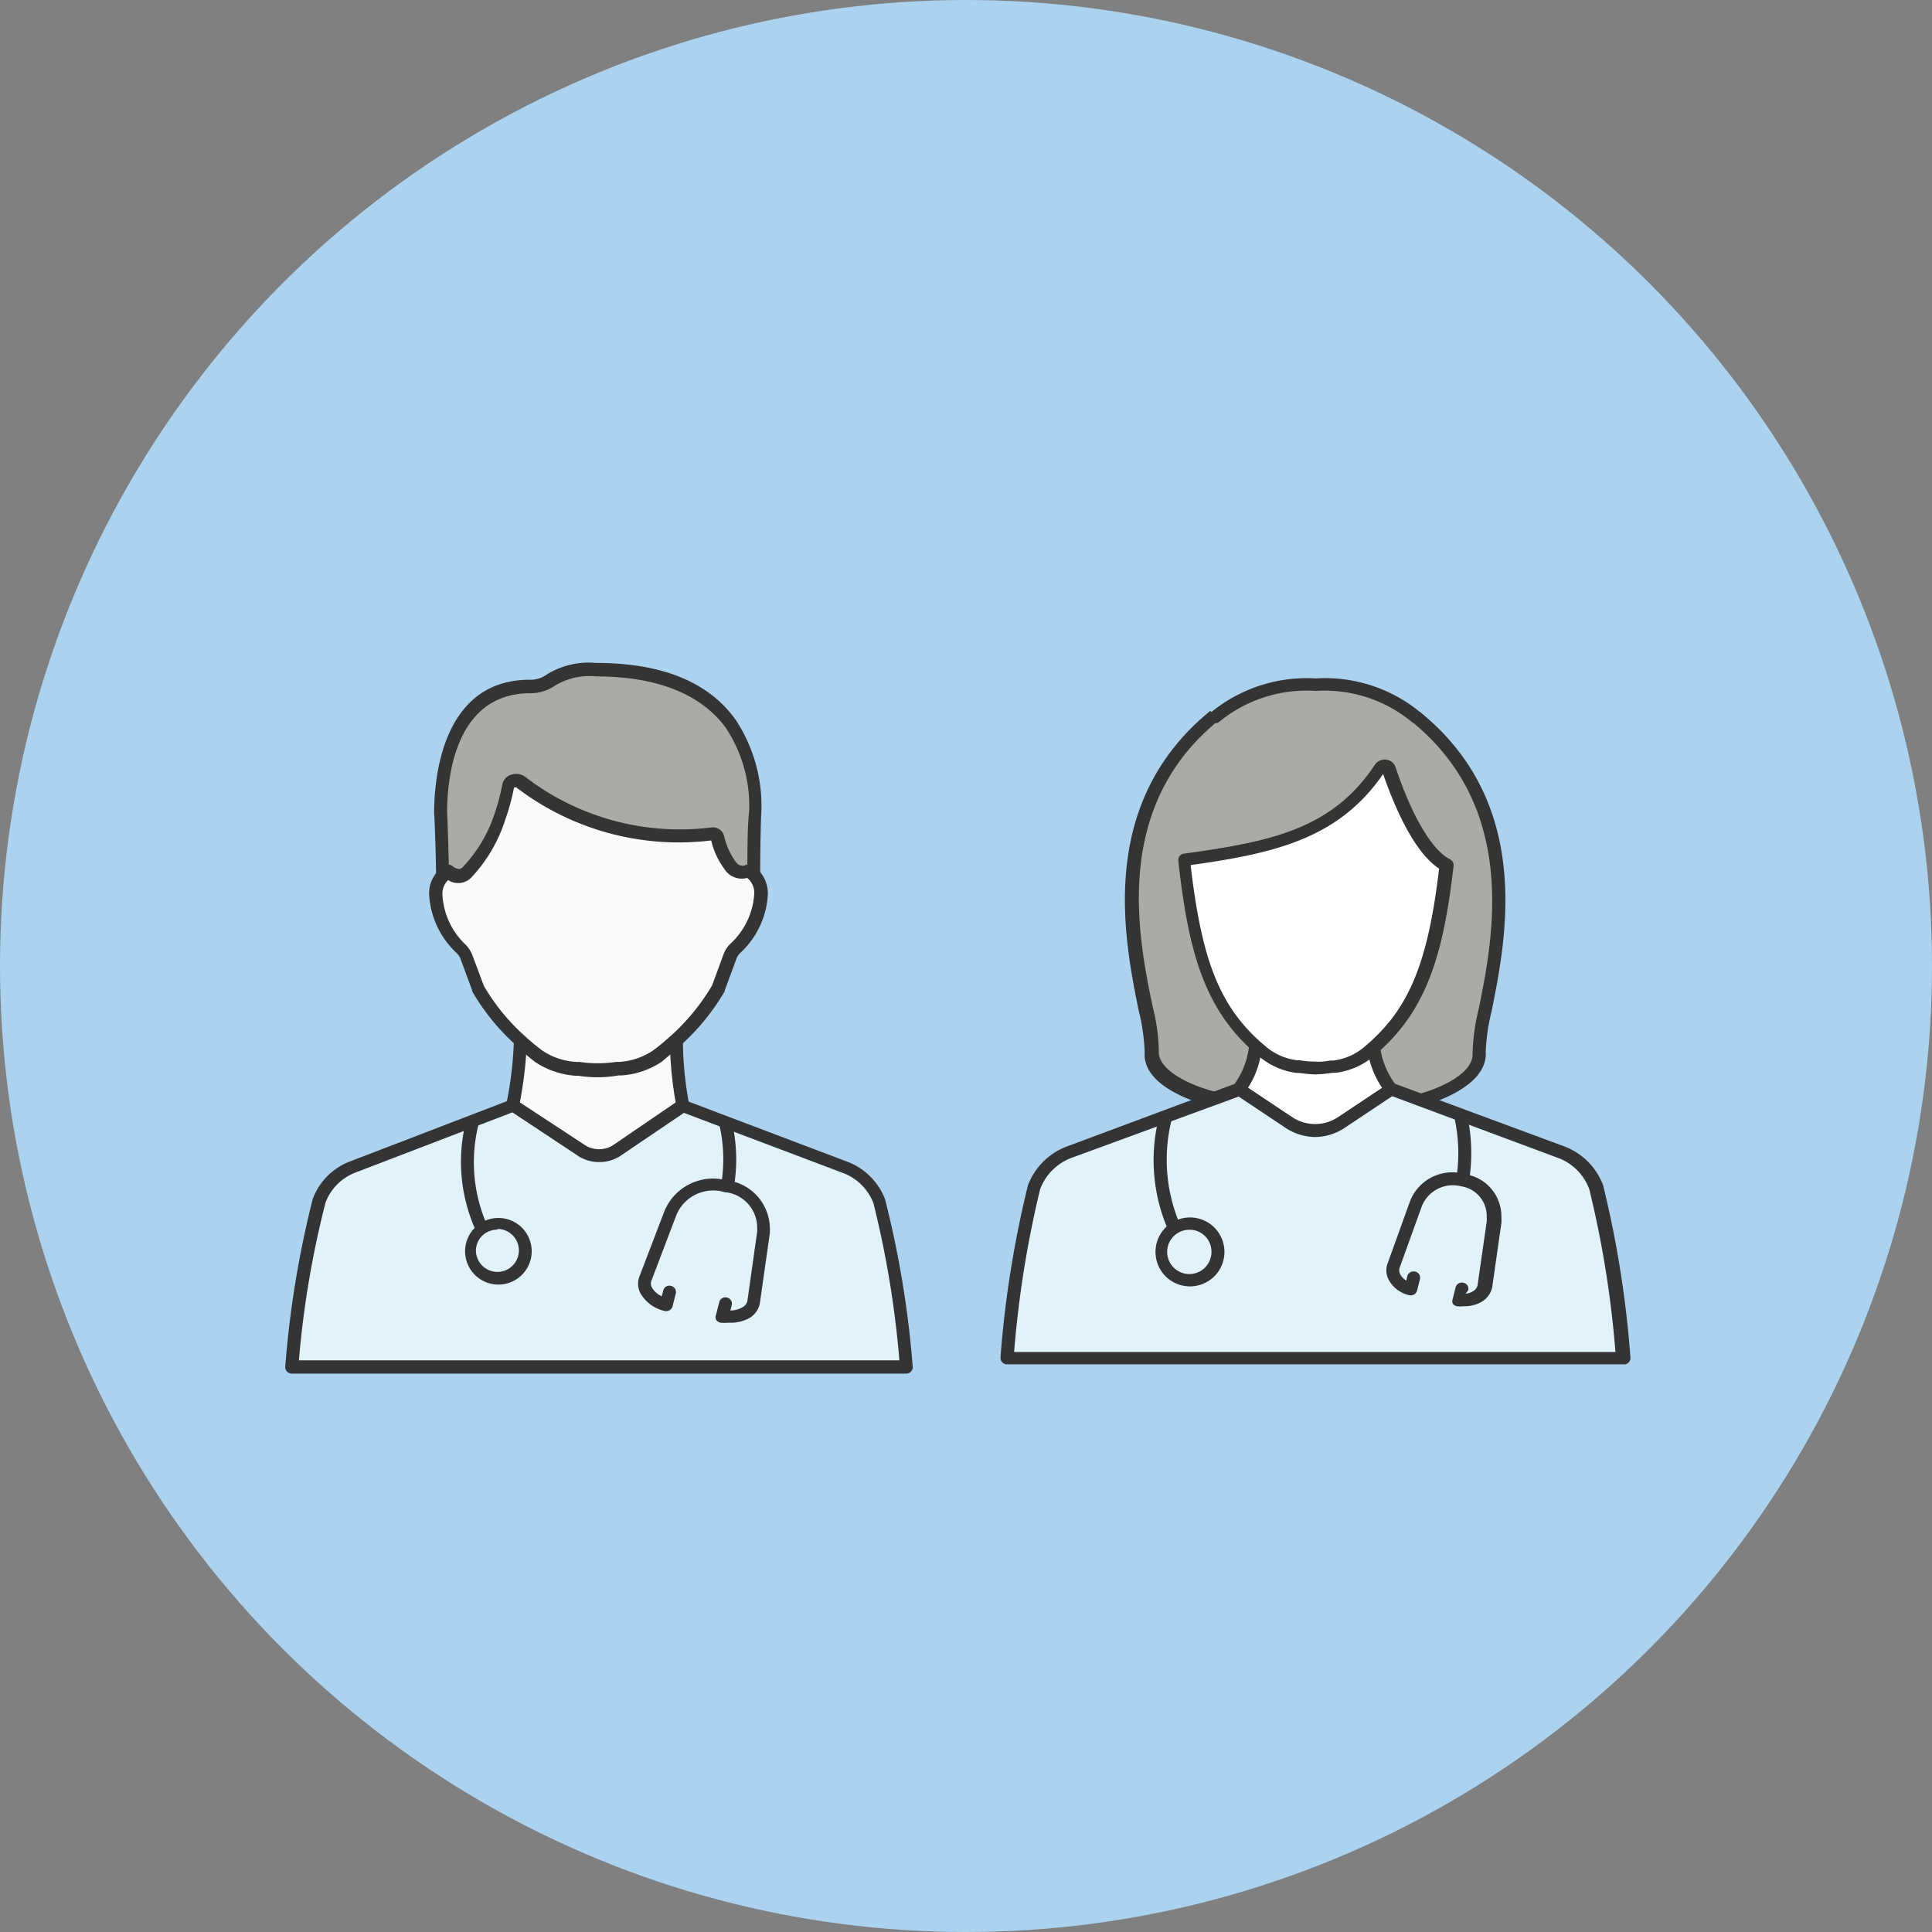 <svg id="Layer_1" data-name="Layer 1" xmlns="http://www.w3.org/2000/svg" viewBox="0 0 116.02 116.02"><rect x="0" y="0" width="116.02" height="116.02" fill="#808080" stroke="none"/><defs><style>.cls-1{fill:#abd2ef;}.cls-2{fill:#e1f2fb;}.cls-3{fill:#fff;}.cls-4{fill:#aaaba6;}.cls-5{fill:#343434;}.cls-6{fill:#f8fbf9;}</style></defs><title>drs</title><circle class="cls-1" cx="58.01" cy="58.01" r="58.01"/><path class="cls-2" d="M104.69,82.25l6.12,2.27a3.57,3.57,0,0,1,2,2.09,62.83,62.83,0,0,1,1.62,10.26h-37a62.57,62.57,0,0,1,1.63-10.26,3.57,3.57,0,0,1,2-2.09l8.58-3.19,1.67-.61,3,2a2.9,2.9,0,0,0,3.22,0l3-2,1.74.64ZM88.45,88.79a1.7,1.7,0,1,0,1.68,1.7A1.69,1.69,0,0,0,88.45,88.79Z" transform="translate(-16.99 -15.31)"/><path class="cls-3" d="M100.36,61.5c.49,1.45,1.83,5,3.46,5.75-.62,5.44-1.62,8.49-4.31,10.9-.12.11-.23.21-.35.3a3.9,3.9,0,0,1-2,.89l-.17,0-.49.06a3.7,3.7,0,0,1-.49,0,6.35,6.35,0,0,1-1-.08l-.17,0a4,4,0,0,1-2.06-.89l-.34-.3c-2.74-2.45-3.73-5.57-4.35-11.21,5.44-.75,9.15-1.6,11.74-5.51a.33.33,0,0,1,.3-.13A.28.28,0,0,1,100.36,61.5Z" transform="translate(-16.99 -15.31)"/><path class="cls-3" d="M94.35,82.73l-3-2a5.06,5.06,0,0,0,1-2.55l0,0,.34.3a4,4,0,0,0,2.06.89l.17,0a6.35,6.35,0,0,0,1,.08,3.7,3.7,0,0,0,.49,0l.49-.06.17,0a3.9,3.9,0,0,0,2-.89c.12-.09.23-.19.35-.3v0a5.15,5.15,0,0,0,1,2.55l-3,2A2.9,2.9,0,0,1,94.35,82.73Z" transform="translate(-16.99 -15.31)"/><path class="cls-4" d="M96,56.42c2.93,0,4.82.83,6,1.95h0c8.4,6.77,3.62,17.67,3.81,20.13.15,1.93-3.51,2.85-3.51,2.85l-1.74-.64a5.15,5.15,0,0,1-1-2.55v0c2.69-2.41,3.69-5.46,4.31-10.9-1.63-.76-3-4.3-3.46-5.75a.28.28,0,0,0-.25-.2.33.33,0,0,0-.3.13c-2.59,3.91-6.3,4.76-11.74,5.51.62,5.64,1.61,8.76,4.35,11.21l0,0a5.06,5.06,0,0,1-1,2.55l-1.67.61c-.62-.16-3.72-1.08-3.58-2.82.19-2.46-4.59-13.36,3.8-20.13h0A8.58,8.58,0,0,1,96,56.42Z" transform="translate(-16.99 -15.31)"/><path class="cls-2" d="M88.45,92.19a1.7,1.7,0,1,1,1.68-1.7A1.69,1.69,0,0,1,88.45,92.19Z" transform="translate(-16.99 -15.31)"/><path class="cls-5" d="M102,58.74h0a.39.39,0,0,1-.27-.11A8.24,8.24,0,0,0,96,56.8a8.28,8.28,0,0,0-5.76,1.83.39.39,0,0,1-.27.11v-.37l-.27-.27A9.07,9.07,0,0,1,96,56.05a9,9,0,0,1,6.3,2.05l-.27.27Z" transform="translate(-16.99 -15.31)"/><path class="cls-5" d="M114.46,97.24h-37a.36.36,0,0,1-.28-.12.38.38,0,0,1-.11-.28,63.18,63.18,0,0,1,1.65-10.35A4,4,0,0,1,81,84.18L91.13,80.4A4.82,4.82,0,0,0,92,78.1l.76.14A5.28,5.28,0,0,1,91.67,81a.42.42,0,0,1-.16.11L81.26,84.87a3.22,3.22,0,0,0-1.81,1.86,62.71,62.71,0,0,0-1.56,9.77H114a61.2,61.2,0,0,0-1.57-9.77,3.16,3.16,0,0,0-1.81-1.86l-10.24-3.81a.36.36,0,0,1-.16-.11,5.34,5.34,0,0,1-1.12-2.69l.76-.17h0a4.74,4.74,0,0,0,.9,2.3L111,84.18a4,4,0,0,1,2.26,2.31,62.36,62.36,0,0,1,1.64,10.35.37.37,0,0,1-.1.28A.38.38,0,0,1,114.46,97.24Z" transform="translate(-16.99 -15.31)"/><path class="cls-5" d="M96,79.83a8.22,8.22,0,0,1-1-.09l-.17,0a4.36,4.36,0,0,1-2.24-1l-.37-.32c-3-2.67-3.89-6.21-4.47-11.41v-.07a.38.38,0,0,1,.35-.37c5.26-.72,8.9-1.49,11.45-5.33a.71.71,0,0,1,.68-.31.67.67,0,0,1,.57.46c1,3,2.22,5,3.26,5.52a.38.38,0,0,1,.22.34v.06c-.58,5-1.49,8.47-4.44,11.11-.11.11-.23.21-.35.31a4.4,4.4,0,0,1-2.25,1l-.17,0-.51.06C96.33,79.82,96.17,79.82,96,79.83ZM88.49,67.26c.66,5.71,1.74,8.42,4.19,10.62l.34.29a3.57,3.57,0,0,0,1.86.81l.17,0a4.87,4.87,0,0,0,.91.08,3.32,3.32,0,0,0,.46,0l.46-.06.17,0a3.57,3.57,0,0,0,1.87-.82l.32-.28c2.42-2.16,3.52-4.91,4.17-10.43-1.54-1-2.74-3.87-3.36-5.68C97.38,65.67,93.56,66.55,88.49,67.26Zm11.65-5.63Zm-.15,0h0Z" transform="translate(-16.99 -15.31)"/><path class="cls-5" d="M102.4,81.72l-.2-.72c.93-.23,3.32-1.14,3.22-2.46a12.16,12.16,0,0,1,.37-2.64c.85-4.2,2.42-12-4-17.24l.48-.59,0,0h0c6.8,5.51,5.17,13.59,4.3,17.94a12,12,0,0,0-.36,2.45C106.37,80.69,102.56,81.68,102.4,81.72Z" transform="translate(-16.99 -15.31)"/><path class="cls-5" d="M89.7,81.72l-.1,0c-.95-.25-4-1.23-3.87-3.2A11.88,11.88,0,0,0,85.37,76c-.88-4.36-2.51-12.45,4.3-18l.54.54,0,0c-6.45,5.2-4.88,13-4,17.22a11.69,11.69,0,0,1,.37,2.65c-.09,1.2,2,2.1,3.3,2.44l.11,0Z" transform="translate(-16.99 -15.31)"/><path class="cls-5" d="M96,83.59A3.27,3.27,0,0,1,94.13,83l-3-2,.45-.61,3,2a2.49,2.49,0,0,0,2.77,0l3-2,.45.61-3,2A3.28,3.28,0,0,1,96,83.59Z" transform="translate(-16.99 -15.31)"/><path class="cls-5" d="M87.15,89.2a10.5,10.5,0,0,1-.51-7l.75.19a9.91,9.91,0,0,0,.48,6.5Z" transform="translate(-16.99 -15.31)"/><path class="cls-5" d="M88.45,92.56a2.07,2.07,0,1,1,2.07-2.07A2.07,2.07,0,0,1,88.45,92.56Zm0-3.4a1.33,1.33,0,1,0,1.29,1.33A1.31,1.31,0,0,0,88.45,89.16Z" transform="translate(-16.99 -15.31)"/><path class="cls-5" d="M105.21,86.23l-.77-.11a9.84,9.84,0,0,0-.13-3.78l.76-.18A10.69,10.69,0,0,1,105.21,86.23Z" transform="translate(-16.99 -15.31)"/><path class="cls-5" d="M104.9,93.75a1.54,1.54,0,0,1-.43,0,.37.37,0,0,1-.24-.16.36.36,0,0,1,0-.28l.17-.69a.39.39,0,0,1,.47-.28.37.37,0,0,1,.29.45L105,93a1.09,1.09,0,0,0,.45-.15.54.54,0,0,0,.27-.36l.55-3.82a2.64,2.64,0,0,0,0-.28,1.8,1.8,0,0,0-1.54-1.84,2,2,0,0,0-2.38,1.26l-1.32,3.66a.53.53,0,0,0,.08.42.92.92,0,0,0,.33.32l.06-.26a.39.39,0,0,1,.47-.28.37.37,0,0,1,.29.45l-.17.69a.4.4,0,0,1-.47.28,1.86,1.86,0,0,1-1.18-.83,1.22,1.22,0,0,1-.15-1l1.33-3.69A2.72,2.72,0,0,1,105,85.83a2.55,2.55,0,0,1,2.15,2.56,2.31,2.31,0,0,1,0,.37l-.55,3.85a1.33,1.33,0,0,1-.61.86A2,2,0,0,1,104.9,93.75Z" transform="translate(-16.99 -15.31)"/><path class="cls-6" d="M58,81.72l-4,2.74a2,2,0,0,1-1,.29,1.92,1.92,0,0,1-1-.28l-4.18-2.75a22.64,22.64,0,0,0,.47-3.91,13,13,0,0,0,1.11.93,4.39,4.39,0,0,0,2.25.76l.17,0a8.31,8.31,0,0,0,2.3,0l.17,0a4.39,4.39,0,0,0,2.25-.76,13.34,13.34,0,0,0,1.11-.93A23.09,23.09,0,0,0,58,81.72Z" transform="translate(-16.99 -15.31)"/><path class="cls-2" d="M46.86,88.76a1.66,1.66,0,1,1-1.68,1.65,1.64,1.64,0,0,1,.74-1.36A1.66,1.66,0,0,1,46.86,88.76Z" transform="translate(-16.99 -15.31)"/><path class="cls-2" d="M45.92,89.05a1.64,1.64,0,0,0-.74,1.36,1.69,1.69,0,1,0,.74-1.36Zm-7.78-3.63,9.63-3.7L52,84.47a1.92,1.92,0,0,0,1,.28,2,2,0,0,0,1-.29l4-2.74,9.77,3.7a3.49,3.49,0,0,1,2,2,58.36,58.36,0,0,1,1.62,10H34.51a60.25,60.25,0,0,1,1.62-10A3.48,3.48,0,0,1,38.14,85.42Z" transform="translate(-16.99 -15.31)"/><path class="cls-6" d="M43.91,67.65s.62.54,1.11,0a8.57,8.57,0,0,0,2-3.3,11.26,11.26,0,0,0,.51-1.9.43.43,0,0,1,.33-.28.52.52,0,0,1,.42.09,15.62,15.62,0,0,0,11.49,3.13.31.31,0,0,1,.34.24,4.42,4.42,0,0,0,.73,1.64.86.86,0,0,0,1.1.35,1,1,0,0,1,.32.21c1,.92.18,3.31-1.06,4.41a1.25,1.25,0,0,0-.33.49l-.71,1.93a13.41,13.41,0,0,1-2.54,3.12h0a13.34,13.34,0,0,1-1.11.93,4.39,4.39,0,0,1-2.25.76l-.17,0a8.31,8.31,0,0,1-2.3,0l-.17,0a4.39,4.39,0,0,1-2.25-.76,13,13,0,0,1-1.11-.93h0a13.21,13.21,0,0,1-2.55-3.12L45,72.76a1.25,1.25,0,0,0-.33-.49c-1.24-1.11-2.09-3.51-1-4.42A1.1,1.1,0,0,1,43.91,67.65Z" transform="translate(-16.99 -15.31)"/><path class="cls-4" d="M61.93,67.65a.86.86,0,0,1-1.1-.35,4.42,4.42,0,0,1-.73-1.64.31.31,0,0,0-.34-.24,15.62,15.62,0,0,1-11.49-3.13.52.52,0,0,0-.42-.09.43.43,0,0,0-.33.28,11.26,11.26,0,0,1-.51,1.9,8.57,8.57,0,0,1-2,3.3c-.49.51-1.11,0-1.11,0a1.1,1.1,0,0,0-.31.2h0c0-.93-.07-3-.12-3.78,0-2.49.64-7.56,5.35-7.57,1.49,0,1.08-1,4-1,8.84,0,9.57,5.82,9.57,8.58-.08.68-.1,2.78-.11,3.79h0A1,1,0,0,0,61.93,67.65Z" transform="translate(-16.99 -15.31)"/><path class="cls-5" d="M71.41,97.8H34.51a.41.41,0,0,1-.29-.13.4.4,0,0,1-.1-.29,59.81,59.81,0,0,1,1.65-10.07A3.84,3.84,0,0,1,38,85.06l9.63-3.7a.36.36,0,0,1,.35,0l4.19,2.75a1.59,1.59,0,0,0,1.59,0l4-2.73a.39.39,0,0,1,.36,0l9.77,3.7a3.9,3.9,0,0,1,2.25,2.25A59.59,59.59,0,0,1,71.8,97.38a.36.36,0,0,1-.1.29A.39.39,0,0,1,71.41,97.8ZM34.94,97H71a58.88,58.88,0,0,0-1.56-9.44,3.13,3.13,0,0,0-1.8-1.8l-9.58-3.62-3.87,2.62a2.36,2.36,0,0,1-2.43,0l-4-2.65-9.44,3.62a3.11,3.11,0,0,0-1.78,1.79A57.51,57.51,0,0,0,34.94,97Z" transform="translate(-16.99 -15.31)"/><path class="cls-5" d="M45.56,89.2A10,10,0,0,1,45,82.54l.75.2a9.36,9.36,0,0,0,.5,6.16Z" transform="translate(-16.99 -15.31)"/><path class="cls-5" d="M46.86,92.45a2,2,0,1,1,2.06-2A2,2,0,0,1,46.86,92.45Zm0-3.3a1.36,1.36,0,0,0-.73.22,1.27,1.27,0,0,0-.56,1,1.29,1.29,0,1,0,1.29-1.26Z" transform="translate(-16.99 -15.31)"/><path class="cls-5" d="M61.07,86.54l-.77-.12a9.13,9.13,0,0,0-.13-3.64l.75-.19A9.92,9.92,0,0,1,61.07,86.54Z" transform="translate(-16.99 -15.31)"/><path class="cls-5" d="M60.76,94.74a3,3,0,0,1-.52,0,.45.45,0,0,1-.25-.18.39.39,0,0,1,0-.3l.19-.75a.38.38,0,0,1,.47-.28.38.38,0,0,1,.28.47l-.08.31a1.5,1.5,0,0,0,.75-.21.59.59,0,0,0,.27-.35l.59-4.18a2.45,2.45,0,0,0,0-.27,2.15,2.15,0,0,0-1.85-2.09l-.08,0a2.39,2.39,0,0,0-2.92,1.36l-1.52,4a.48.48,0,0,0,.07.39,1.26,1.26,0,0,0,.57.49l.09-.35a.38.38,0,0,1,.47-.27.38.38,0,0,1,.28.47l-.19.75a.4.4,0,0,1-.46.29,2.25,2.25,0,0,1-1.43-1,1.23,1.23,0,0,1-.13-1l1.53-4a3.16,3.16,0,0,1,3.8-1.83l.1,0A2.94,2.94,0,0,1,63.22,89a2.4,2.4,0,0,1,0,.37l-.6,4.21a1.31,1.31,0,0,1-.61.87A2.28,2.28,0,0,1,60.76,94.74Z" transform="translate(-16.99 -15.31)"/><path class="cls-5" d="M62.64,67.86h-.77c0-.92,0-3.11.11-3.84a8.54,8.54,0,0,0-1.4-5c-1.47-2-4.09-3.09-7.78-3.09h0a4,4,0,0,0-2.51.57,2.54,2.54,0,0,1-1.45.44c-4.49,0-5,5-5,7.18.05.82.11,3.47.12,3.77l-.78,0c0-.3-.06-2.94-.12-3.76,0-1.89.4-8,5.74-8a1.67,1.67,0,0,0,1.05-.33,4.76,4.76,0,0,1,2.91-.68h0c4,0,6.79,1.15,8.41,3.42a9.38,9.38,0,0,1,1.54,5.55C62.66,64.82,62.64,67.16,62.64,67.86Z" transform="translate(-16.99 -15.31)"/><path class="cls-5" d="M52.92,80a7.28,7.28,0,0,1-1.21-.09l-.17,0a5,5,0,0,1-2.42-.83c-.37-.29-.76-.61-1.14-1a13.34,13.34,0,0,1-2.63-3.23l0-.05-.71-1.92a.89.89,0,0,0-.23-.34,5.2,5.2,0,0,1-1.65-3.51,1.94,1.94,0,0,1,.61-1.49,1.75,1.75,0,0,1,.4-.27.38.38,0,0,1,.41.06c.06.05.37.29.58.07a8.41,8.41,0,0,0,1.91-3.17,12.36,12.36,0,0,0,.49-1.84.77.77,0,0,1,.62-.58.88.88,0,0,1,.75.15A15.23,15.23,0,0,0,59.7,65a.7.7,0,0,1,.78.53,4,4,0,0,0,.67,1.5c.27.39.57.25.6.23a.4.4,0,0,1,.34,0,1.81,1.81,0,0,1,.42.28,2,2,0,0,1,.59,1.5,5.17,5.17,0,0,1-1.65,3.49.89.89,0,0,0-.23.34l-.71,1.92,0,.05a13.54,13.54,0,0,1-2.62,3.22c-.38.35-.76.67-1.15,1a4.91,4.91,0,0,1-2.42.83l-.18,0A7.07,7.07,0,0,1,52.92,80Zm-6.87-5.48a12.49,12.49,0,0,0,2.45,3l0,0a12.42,12.42,0,0,0,1.05.87,4,4,0,0,0,2.06.69l.18,0a7.47,7.47,0,0,0,2.18,0l.17,0a4.06,4.06,0,0,0,2.07-.69c.37-.27.73-.58,1.09-.9a12.83,12.83,0,0,0,2.45-3l.7-1.9a1.65,1.65,0,0,1,.45-.65,4.45,4.45,0,0,0,1.38-2.91,1.16,1.16,0,0,0-.33-.92l-.09-.08a1.23,1.23,0,0,1-1.38-.55,4.61,4.61,0,0,1-.78-1.7A16.06,16.06,0,0,1,48,62.6a.1.1,0,0,0-.09,0l-.05,0a13.31,13.31,0,0,1-.52,1.91A9.1,9.1,0,0,1,45.3,68a1.1,1.1,0,0,1-1.4.16l0,0a1.15,1.15,0,0,0-.34.91A4.44,4.44,0,0,0,44.91,72a1.83,1.83,0,0,1,.44.65Zm1.85-12Z" transform="translate(-16.99 -15.31)"/><path class="cls-5" d="M57.62,81.81a22.87,22.87,0,0,1-.4-3.81v-.17l.39,0H58V78a21.7,21.7,0,0,0,.38,3.67Z" transform="translate(-16.99 -15.31)"/><path class="cls-5" d="M48.15,81.81l-.76-.18a22,22,0,0,0,.46-3.84l.78,0A24.15,24.15,0,0,1,48.15,81.81Z" transform="translate(-16.99 -15.31)"/></svg>